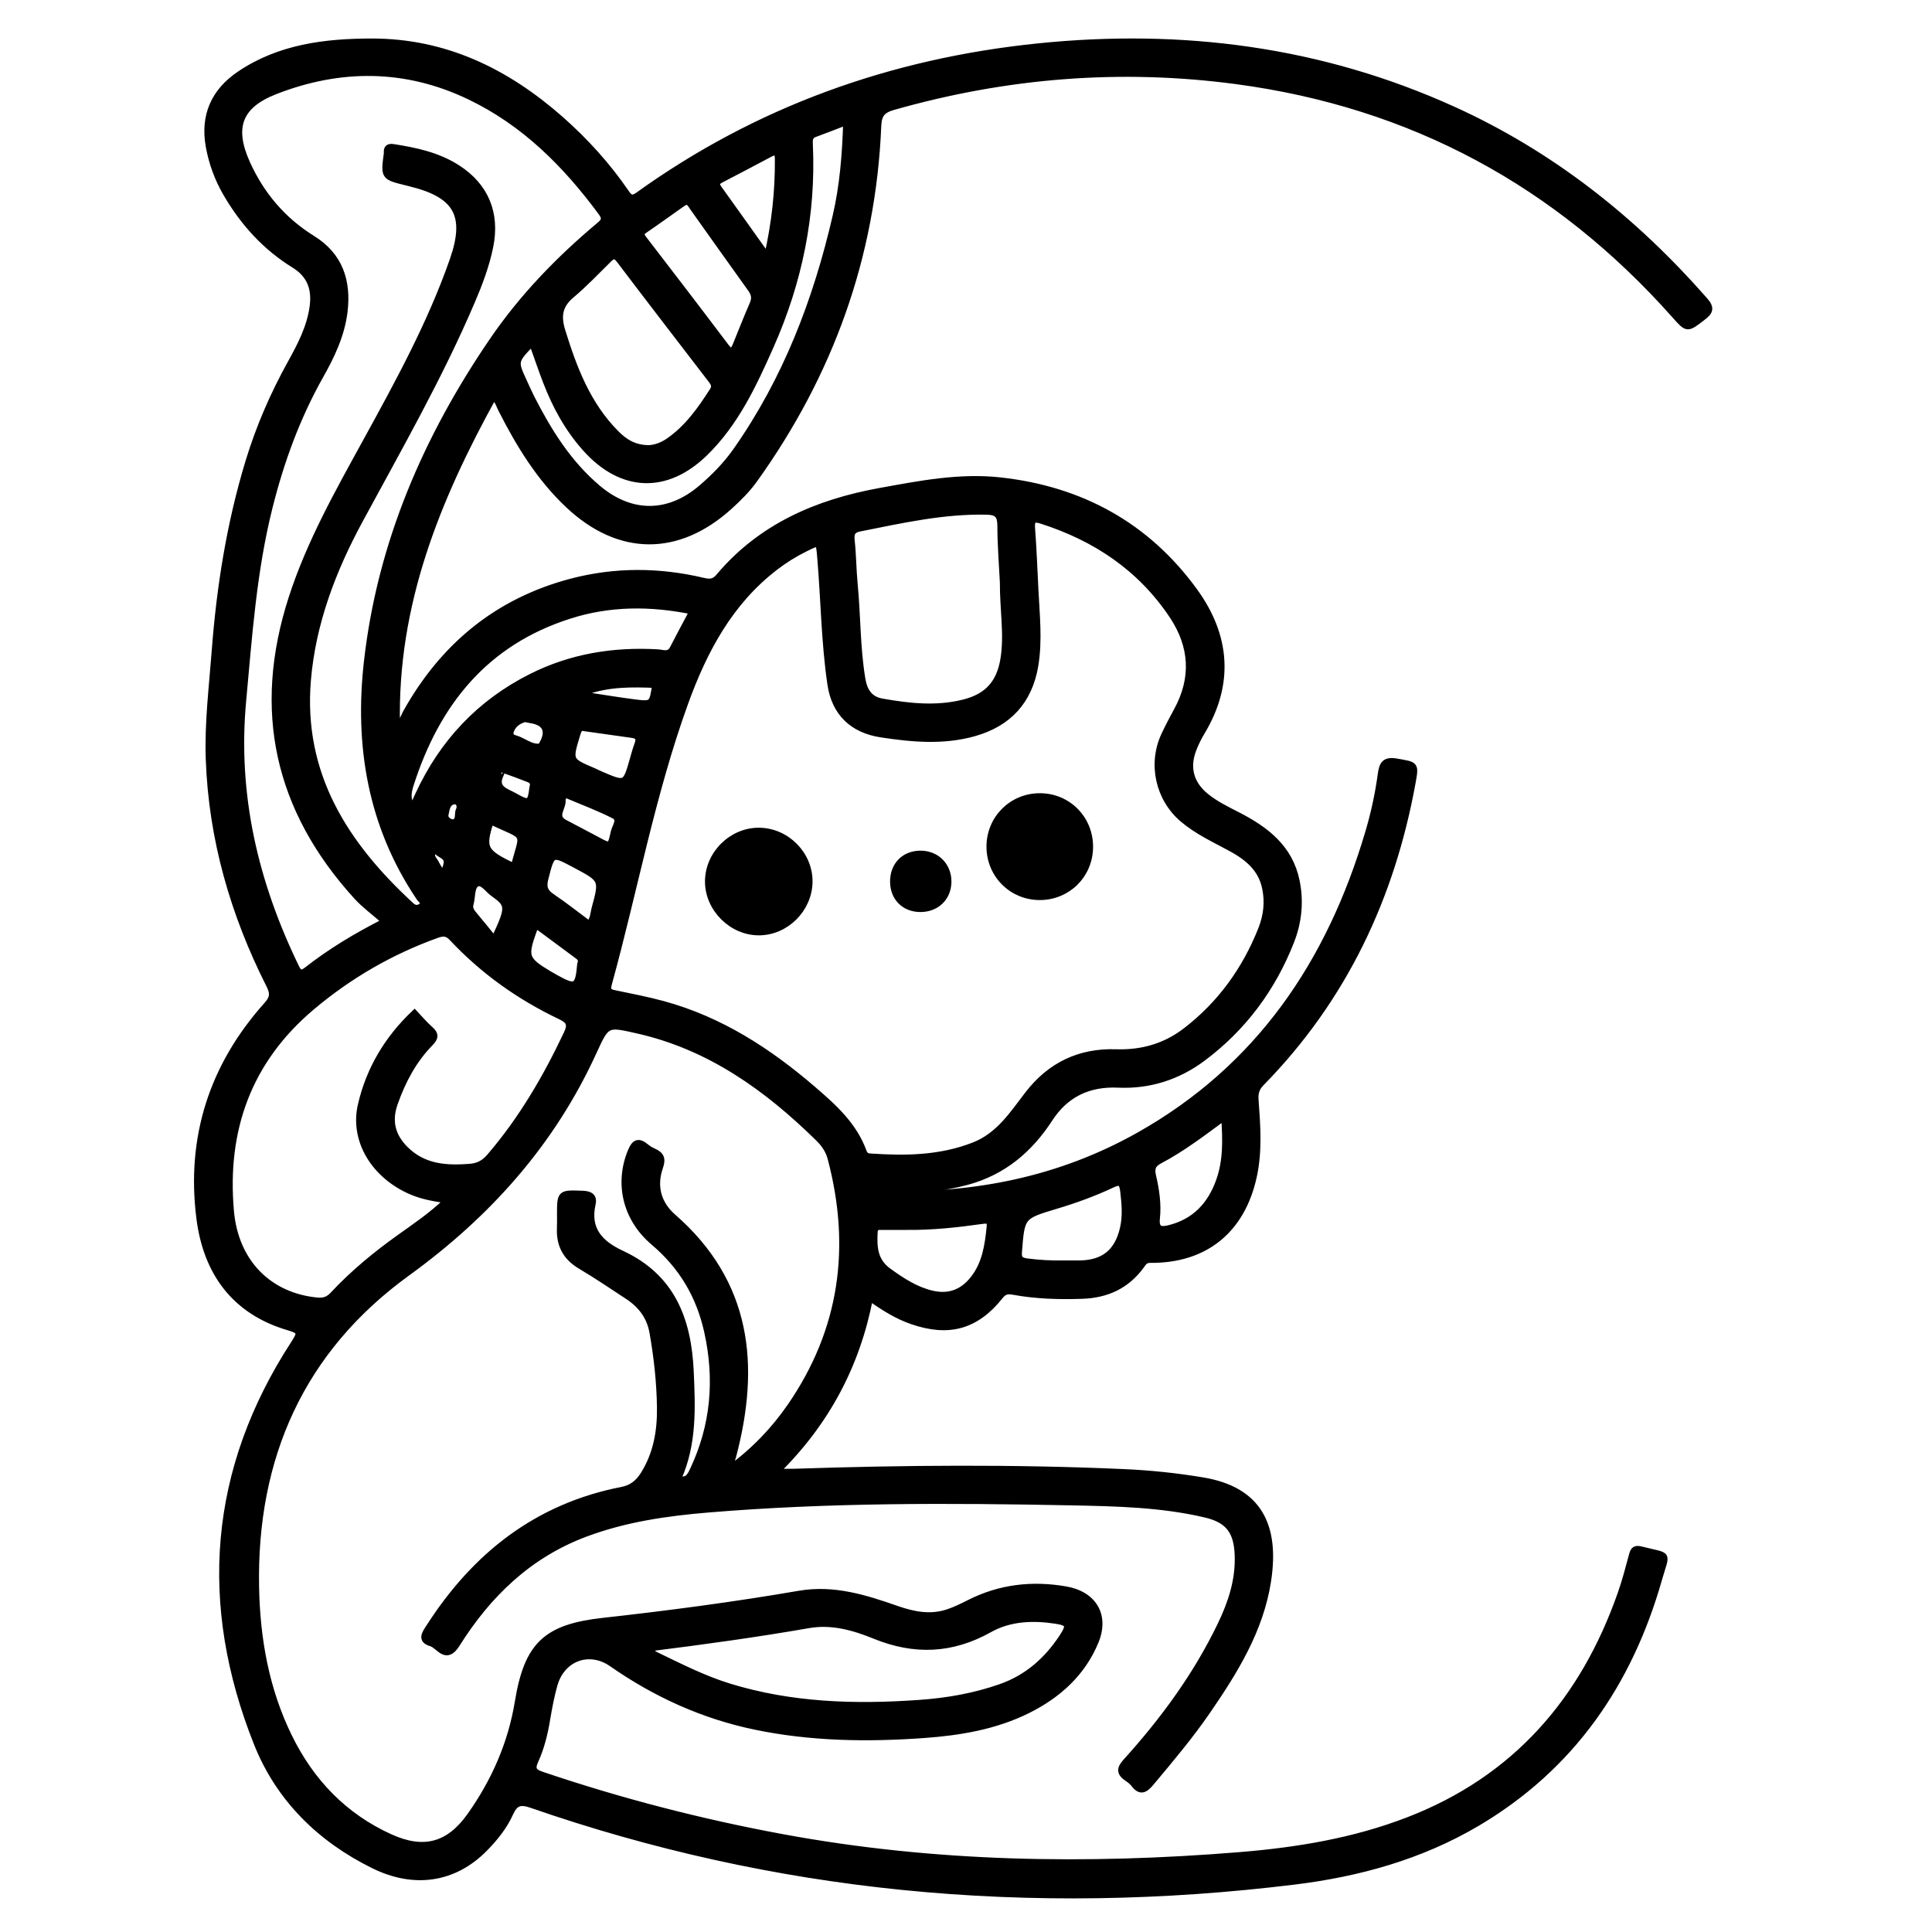 <?xml version="1.0" encoding="utf-8"?>
<!-- Generator: Adobe Illustrator 23.0.0, SVG Export Plug-In . SVG Version: 6.00 Build 0)  -->
<svg version="1.0" xmlns="http://www.w3.org/2000/svg" xmlns:xlink="http://www.w3.org/1999/xlink" x="0px" y="0px"
	 viewBox="0 0 3000 3000" style="enable-background:new 0 0 3000 3000;" xml:space="preserve">
<style type="text/css">
	.st0{stroke:#000000;stroke-width:10;stroke-miterlimit:10;}
</style>
<g id="Layer_1">
</g>
<g id="Layer_2">
	<g>
		<path class="st0" d="M765.9,616.4c-87.4,158.5-154.3,322.1-149.8,509.5c9.4-4.6,10.6-12.3,13.9-18.3
			c57.6-103.6,141.9-173.8,257.3-204.2c67.7-17.8,136.1-17.4,204.2-1.3c10.3,2.4,17.3,2.5,24.7-6.4c65.5-77.9,152.7-115.3,250.2-133
			c61.8-11.2,123.5-23.4,186.8-16.4c125.3,13.8,227.8,69.9,301.8,172.1c49.7,68.7,56.4,142.9,11,218.2c-5.2,8.6-9.7,17.8-13.3,27.2
			c-10.8,28.3-4,53.3,19.4,72.5c15.2,12.5,32.9,20.9,50.3,29.9c43.3,22.3,80.2,50.5,90.7,102c6.5,32,3.3,63.5-8.5,93.5
			c-28.7,73.2-74.2,134.4-137.3,181.5c-38.5,28.7-82.9,42.9-130.8,40.7c-46.3-2.1-81.9,15.1-106.6,53.1
			c-31.4,48.4-72.6,83-128.9,98.1c-37.4,10-75.7,13.2-114.3,12.9c-10.6-0.1-21.2,0-34.1,0c7.2,8.9,15.8,6.5,22.6,6.6
			c138.9,3.4,271-22.6,393.2-91.4c186.6-105,296.5-268.2,356.2-469.5c8.9-29.8,15.5-60.1,19.7-90.8c2.2-16,5.6-23.4,24.7-20
			c28.8,5.2,29.3,3.6,24.2,31.9c-32.4,178.5-106.7,336-234.5,466.5c-7.9,8-10.2,15.6-9.4,26.8c2.9,39.7,5.9,79.4-2.8,118.9
			c-18.3,83.2-75.3,129.7-160.4,129c-8.2-0.1-10.6,4.4-13.9,9c-22.7,31.3-53.6,45.5-91.9,46.8c-35.9,1.2-71.6,0.2-106.9-6.3
			c-9-1.6-14.3-0.7-20.5,7.1c-37.3,46.9-79.7,58.4-136.5,38.8c-23.2-8-43.7-20.8-65.7-36.4c-20.3,104.8-67.4,193.9-145.6,270.7
			c12.1,0,19.8,0.2,27.6,0c170.8-5.7,341.6-7.1,512.3,0.5c41.2,1.8,82.1,6.1,122.7,12.9c86.5,14.5,114.3,69.7,101,155.8
			c-11.7,75.9-51.3,139.9-94,202c-26.8,39-57.3,75.1-87.6,111.3c-9.1,10.9-16.3,15.2-26.3,1.9c-2.8-3.7-6.8-6.6-10.7-9.2
			c-11.3-7.9-11.5-14.5-1.7-25.3c58.2-64.3,109.2-133.8,147-212.2c16.6-34.4,28.3-69.8,26.8-108.9c-1.4-36.8-14.6-54.6-50.2-63
			c-68.8-16.2-139.2-17.6-209.2-19c-187.7-3.7-375.5-4.5-562.8,11.1c-65.3,5.4-130.1,14.8-191.9,38.1
			c-87.1,32.8-150.4,94-198.8,171.2c-17,27.1-27.3,2.2-39.9-1.5c-16.9-4.9-9.1-15.2-3.1-24.5c71.3-111.2,167.6-187.4,299.6-213.1
			c15.2-3,25.1-11,33.2-23.6c20.3-32.1,26.5-67.8,26-104.5c-0.5-39.1-4.8-78.1-11.6-116.7c-4.4-25-18.3-43-39-56.5
			c-24.3-15.9-48.2-32.2-73.2-47c-22.9-13.6-32.8-32.9-31.5-58.9c0.3-6.7,0.1-13.5,0.1-20.3c0-34,0-33.6,34.9-32.3
			c11.1,0.4,17.7,4,15.1,15.3c-9.1,40.5,12.3,62.1,45.6,77.6c77.6,36.2,103,101.7,106.7,182.5c2.6,57.1,4.8,113.1-19.4,166.8
			c14.6,5,18.8-3.9,23.4-13.5c32.6-69.2,38.7-140.8,22.2-215.2c-12.4-55.7-39.3-101.3-83.4-138.7c-44.3-37.6-55.4-92.5-35.2-141.1
			c5.5-13.3,11.3-16.6,22.8-7.1c3.6,3,7.7,5.5,12,7.4c11.3,5.1,14.8,10.6,9.9,24.5c-10.2,29.3-3,56.7,20.6,77.3
			c117.1,102.3,130.2,230.2,93.1,371c-1.5,5.7-3.5,11.2-6.6,21.1c39.7-29,70.1-61,95.4-97.5c81.9-118.6,99.6-248,63-386.1
			c-3.2-12.1-10.2-22.2-18.9-30.7c-80.1-78.7-169-142.5-281.1-167.8c-47.8-10.8-47.9-11.4-68.2,33
			c-64.6,141.6-163.6,252.4-289.8,343.9c-164.2,119-238.7,286.1-234.7,488.3c1.6,80.4,15.5,158.5,51.1,231.4
			c34.3,70.3,85.9,124.2,157.6,156.6c51.7,23.4,90.9,13.3,124-33.3c37.8-53.3,63.8-112,74.5-177.4c14.5-88.3,43.9-115.3,131.8-125.1
			c101.9-11.3,203.5-24.7,304.6-42.1c53.7-9.3,102.8,6.4,151.8,23.5c26.2,9.1,52.2,14.1,79.1,5.2c11.4-3.8,22.5-9.2,33.3-14.7
			c47.5-24.1,97.6-29.8,149.6-20.8c43,7.4,62.9,39.8,46.4,80.2c-20.3,49.6-58.4,83.7-105.7,107.2c-50.4,25-105.3,34.1-160.6,38.1
			c-87.7,6.3-175.4,5.1-261.9-12.9c-81-16.8-154.9-50.4-222.7-97.7c-35.2-24.5-77.8-9-89.6,33c-4.9,17.5-8.3,35.4-11.3,53.3
			c-3.6,22.1-8.9,43.8-18.1,64.1c-6.3,13.7-2.6,18.1,10.6,22.6c122.2,41.3,246.8,73.5,373.6,96.9c235.4,43.5,472.4,47.2,710.2,27.8
			c89.1-7.3,176.8-21.8,260.6-54.1c166.8-64.2,272.5-186.1,330.7-352.2c6.9-19.7,12.2-40,17.6-60.1c2.1-7.9,4.5-10.5,13.8-8.2
			c44.9,11.4,39.7,2.9,27.7,45.2c-46.1,162.3-135.7,292.7-282.8,379.5c-87.4,51.6-183.8,78.2-283.5,90.4
			c-202.3,24.8-405.4,28.7-608.4,8.3c-196.7-19.8-388.8-62.4-575.6-127.2c-17.6-6.1-25.9-4-33.6,13c-9.5,21-24.1,39.1-40.3,55.4
			c-46.3,46.7-107.8,57-171.5,25.6c-82.9-40.8-146.7-103.3-181-189c-86.3-216.3-70.6-424.9,57.7-621.9c10.3-15.9,10-19.2-8.9-24.8
			c-84.2-24.7-127.7-85.8-138.2-169.5c-15.8-125.4,20.1-236.3,104.5-330.6c10.1-11.2,10.2-18.7,4-31
			c-55.7-110.4-89.5-226.9-93.9-351c-2-56.1,5-111.7,9.2-167.5c7.6-99.8,23.2-198.2,52.4-294.2c16.3-53.8,38.7-105,65.9-154.1
			c15.1-27.2,29.3-54.7,33.7-86.1c3.9-28-3.6-50-28.9-65.6c-44.6-27.5-78.8-65.3-105.1-110.3c-13.4-22.9-22.4-47.3-27.2-73.6
			c-8.7-48.1,8.4-85.3,47.6-111.9C434,73.6,504.8,64.9,577.2,64.8c113.8-0.1,208.9,46.4,292.6,119.9c38.6,34,73.2,72,102.3,114.6
			c5.6,8.1,9.5,10.6,18.8,4c185.8-133.5,394-207.6,620.6-230.9c223.1-22.9,439.1,4.6,644.7,97.8c152.6,69.2,280.7,170.7,390.8,296.2
			c10.8,12.3,8,17.8-3.3,26.4c-24,18.4-23.4,18.8-43-3.3c-182.1-205-408.3-327.4-680.7-363.8c-180.6-24.1-358.1-9.6-533.2,40.2
			c-17.5,5-22.7,12.4-23.4,30.1c-8.5,202.5-74.6,385-192.4,549.2c-11.1,15.4-24.6,28.7-38.6,41.4c-80.1,72.3-171.1,71.6-249.8-2.5
			c-44.9-42.2-76.4-94-104.1-148.5C775.1,629.4,774,621.5,765.9,616.4z M1607.4,914.7c1.9,39.8,6.5,79.6-0.2,119.2
			c-9.3,54.6-41.2,89.3-94.6,104.4c-48,13.5-96.1,9.1-144.5,1.7c-44-6.7-71.8-33.1-78.3-77.5c-9.7-65.5-10.2-131.8-15.9-197.7
			c-2.1-24.1-1.3-24.2-23.7-13.1c-16.4,8.1-31.8,17.7-46.3,28.8c-70.9,54.3-110.8,129.6-140.3,211.1
			c-51.4,142.1-78.5,291-118.5,436.3c-3.3,12.1,2.2,13.2,11,15c24.4,5.1,48.9,9.8,72.9,16.3c89.2,24.2,164.5,73,233.8,132.7
			c32,27.5,62.9,55.3,77.9,96.3c1.7,4.7,4.2,7.5,10,7.9c54.9,3.8,109,3.2,161.5-17.3c39.1-15.3,60.2-48.6,84-79.5
			c34.6-45.1,80.6-66.9,136.8-65c40.3,1.3,76.4-9.1,107.9-33.2c54.2-41.5,93-95.3,118-158.7c8-20.4,10.5-41.8,5.9-63.6
			c-6.3-30.7-28.1-48.1-53.8-62c-25.5-13.8-51.9-25.9-74.3-44.9c-37.6-31.9-49.6-85.9-28.5-130.6c6-12.8,12.6-25.4,19.4-37.8
			c27.7-50.6,24.4-100.4-6.9-147.4c-49.4-74.2-119.6-121.1-203.8-147.9c-11.2-3.6-15.7-1.6-14.7,11.4
			C1604.6,851.3,1605.8,883,1607.4,914.7z M597.9,1430.9c-16.7-14.7-31.7-25.5-43.9-38.9C431.1,1257,396.7,1103,453.2,928.5
			C481,842.5,525.1,764.6,568.2,686c50.3-91.6,100.6-183.3,135.2-282.4c24.3-69.8,5.6-101.5-66.3-119.1c-2-0.5-3.9-1-5.9-1.5
			c-35-8.6-35-8.6-30.3-44.1c0.1-0.7,0.1-1.4,0.1-2c-0.5-7.1,2.6-9.3,9.7-8.2c34.8,5.4,69,12.7,99.3,32.1
			C754,289,771.4,331.4,760.9,383c-6,29.3-16.4,57-28.1,84.3c-50.1,117.5-113.5,228.1-174.1,340.2c-42,77.6-73.3,159.3-80.9,248.3
			c-12.4,147,58.1,256,160.6,350.4c5.6,5.1,11.2,5.1,16.2,0.9c6.5-5.5-0.8-9.5-3.2-13.1c-75.4-111.9-96.2-236.3-81.2-367.5
			c20.9-182.9,91.9-347.1,195-497.9c45.9-67.2,102.3-125.5,164.6-177.8c7.6-6.4,11.8-10.4,4.2-20.7
			c-55.2-74.9-119.6-139.5-204.5-180.2c-99.2-47.6-200.9-47.9-302.3-8.4c-56.3,22-68.7,56.4-44,111.5
			c22.1,49.2,55.6,88.9,101.8,117.6c42.3,26.2,55.4,65.6,49.7,113.2c-4.4,36.3-19.8,68.5-37.4,99.7C461,647.9,436,716.5,418.1,788.2
			c-24.7,98.7-31.6,199.6-40.9,300.4c-13.5,146.2,18.9,282.7,82.3,413.3c4.9,10,8.7,11,17.4,4.2
			C512.6,1478.3,551.1,1454.6,597.9,1430.9z M694.9,1863.6c-22-3.1-39.7-6.5-56.4-13.7c-57.3-24.8-90.4-79.2-77.9-133.6
			c12.8-55.8,41.2-103.2,83.1-143c8.4,8.9,15.8,17.8,24.4,25.3c8.8,7.8,7.6,13.1-0.2,21.1c-25.9,26.5-42.8,58.4-55.1,93.2
			c-10,28.2-3.9,51.4,16.7,71.9c28.2,28,63.2,30.2,99.9,27.4c12.9-1,22.3-5.8,31-15.9c49.7-57.8,87.6-122.8,120-191.4
			c7.1-15,2.9-20.6-10.5-27c-63.4-30.2-119.8-70.3-167.8-121.6c-8.4-9-15.2-7.8-24.7-4.4c-71.2,25.7-135.7,63.1-193.4,111.8
			c-98.6,83.1-137,191-125.7,317.3c7.1,79.7,59.6,131.6,134,138.8c10.5,1,17.6-1.4,24.8-9.1c31.4-33.7,66.8-62.8,104.3-89.5
			C645.4,1903.9,670.2,1887.7,694.9,1863.6z M1557.6,904.1c-1.3-25.7-3.8-56.6-3.9-87.6c-0.1-16.1-4.5-21.9-21.5-22.3
			c-67.4-1.5-132.4,13.2-197.7,26.2c-10.5,2.1-13.6,7.3-12.4,18.3c2.5,22.7,2.5,45.7,4.7,68.5c4.7,48.9,3.8,98.3,11.9,146.9
			c3,18.3,11,32,30.4,35.5c42.6,7.6,85.2,12.3,128.1,1.4c36-9.2,54.9-30,61.1-66.6C1564.8,985.9,1557.4,947.7,1557.6,904.1z
			 M1010.5,2558.9c0.8,5.5,3,8.8,6.8,10.6c37.6,18.1,74.7,37.2,114.7,49.5c96.7,29.8,195.8,32.7,295.6,25.6
			c43.1-3,85.5-10.4,126.5-24.8c41.2-14.5,71.9-41.7,95.5-77.6c12.1-18.5,10.6-22.6-10.5-25.9c-35.4-5.4-71.3-3.9-102.5,13.6
			c-58.7,32.9-116.6,35.1-178.5,9.9c-32.1-13.1-66.4-22.9-102.5-16.6C1174.7,2537.3,1093.3,2548.5,1010.5,2558.9z M1007.2,696.2
			c9.5-0.2,20.9-4,31.1-11.1c29.5-20.4,49.6-48.9,68.6-78.6c4.9-7.6,0.7-12.5-3.4-17.9c-47.1-61.4-94.5-122.7-141.2-184.5
			c-6.5-8.5-10.3-8.2-17-1.6c-19.2,18.9-37.8,38.6-58.4,55.9c-18.7,15.8-21,32.7-14.1,55.2c18,58.4,39.4,114.7,83.5,159.2
			C969.5,686.2,984.6,696.1,1007.2,696.2z M1314.3,189.2c-18.2,7-33.7,13.1-49.3,18.8c-8.2,3-8.1,9.1-7.8,16.3
			c5,109.1-16.5,213.3-60.6,312.8c-26.5,59.8-54.2,119.4-102,166.1c-60.1,58.6-129.3,55.7-185.3-6.9c-27.4-30.6-46.7-65.9-61.3-104
			c-7.6-19.7-14.3-39.8-21.7-60.3c-27.7,28.8-27.7,28.8-12.7,61.2c3.7,7.9,7.2,16,11.1,23.8c26.8,52.6,57.5,102.2,103.3,140.9
			c51.5,43.6,110.1,43.6,161.3-0.2c20.1-17.2,38.5-36,53.7-57.6c77.5-110.3,124.7-233.6,154.8-364
			C1308.8,289,1312.7,240.8,1314.3,189.2z M640.3,1254.6c3.8-8.4,6.6-14.5,9.4-20.5c37.6-81.2,95.4-142.9,175.7-183.2
			c61.9-31,127.6-41.6,196.2-37.6c7.9,0.5,17.5,5.1,23.2-6c9.7-19,19.9-37.7,30.8-58.2c-65.5-13.4-129-13.2-191.3,6.7
			c-130.8,41.6-206.4,135.7-246.9,262.6C633.6,1230.5,631.6,1241.8,640.3,1254.6z M1065,312.8c-1.9,1.1-4.2,2.3-6.4,3.8
			c-19.2,13.5-38.3,27.4-57.7,40.6c-7.4,5-5.3,8.8-1,14.4c42.6,55.5,85.2,110.9,127.3,166.8c8.5,11.3,11.9,6.4,15.6-2.7
			c8.7-21.1,16.9-42.5,26.1-63.4c4.1-9.3,2.6-16.2-3.1-24c-30.2-42-60.1-84.3-90.1-126.4C1073.1,318.2,1071.3,313.3,1065,312.8z
			 M1408.7,1904.8c-12.8,0-25.6,0-38.4,0c-6.2,0-12-0.8-12.5,8.5c-1.2,23.4-0.2,44.8,21.8,60.7c21,15.1,42,29,67.4,35
			c26.4,6.2,47.7-1.8,64.3-22.8c18.9-23.9,22.9-52.5,25.8-81.4c1-9.7-3.3-10.5-12-9.3C1486.6,1901,1447.8,1905.2,1408.7,1904.8z
			 M1650.6,1962.2c8.8,0,17.5,0.1,26.3,0c37.2-0.6,58.7-18.2,67.1-54.6c4.5-19.5,2.7-38.7,0.4-58.3c-1.7-13.7-5.6-15.6-17.8-9.8
			c-28,13.2-57.2,23.8-87,32.7c-53.5,16.1-53.3,16-57.7,71.4c-0.8,10.4,1.8,13.9,12.3,15.4
			C1612.9,1961.5,1631.7,1962.5,1650.6,1962.2z M1901.2,1734.4c-34.1,25.2-65.6,49.2-100.5,67.6c-11.2,5.9-13.2,12.3-10.6,23.9
			c5,21.6,8.4,43.8,6,66c-1.7,16.3,5.3,18.9,18.5,15.7c40.2-9.6,65.1-35.9,78.6-73.8C1904.3,1802.9,1903.8,1770.6,1901.2,1734.4z
			 M1191.5,398.5c11.9-52.9,17.1-102,16.7-151.9c-0.1-8.6-2.4-13.2-11.9-8.1c-25.5,13.6-51.1,27-76.7,40.3c-6.8,3.5-8.6,7-3.6,13.9
			C1140.3,326.5,1164.4,360.4,1191.5,398.5z M907,1130.3c-6.3-2-8.7,2.5-11,10.3c-12.3,40.7-12.6,40.6,25.4,56.8
			c3.7,1.6,7.3,3.5,11,5.1c39.1,16.8,39.1,16.8,50.6-23.5c2.2-7.8,4.3-15.6,7.1-23.1c3.4-9,1.4-13.8-8.6-15.1
			C957.5,1137.5,933.5,1134,907,1130.3z M914.7,1435.1c7.2-7.8,6.7-16.4,8.8-24.1c12.4-45.5,12.2-45.6-30.1-68.1
			c-37-19.7-36.4-19.5-46.9,21.4c-3.4,13.3-0.7,20.9,10.6,28.4C876.5,1405.8,894.9,1420.4,914.7,1435.1z M901.3,1497.2
			c2.1-5.1,0.9-9.2-3.5-12.5c-19.4-14.4-38.9-28.7-58.3-43.2c-6.2-4.6-8.6-3.2-11.2,4c-14.2,39.8-12.6,45,23.7,66.8
			c3.5,2.1,7,4,10.5,6C894,1535.9,898.1,1533.7,901.3,1497.2z M881,1234.8c-6.1-0.6-7.9,4.3-7.7,8.8c0.5,11.4-14.1,24.5,3.4,34
			c16.6,8.9,33.4,17.4,50,26.4c21.1,11.5,21.6,11.7,26.7-12.1c1.8-8.3,11.4-19.7,0.3-25.5C930.4,1254.4,905.7,1245.3,881,1234.8z
			 M767.4,1458.9c23.7-50.5,23.4-54-1.6-71.8c-8.4-6-17-19.8-25.6-15.1c-8.7,4.7-6.7,20.6-9.8,31.5c-2.2,7.6,1.8,12.6,6.3,17.9
			C747.2,1433.8,757.2,1446.4,767.4,1458.9z M761.7,1275.1c-13.4,42.6-10.6,48,36.4,70.7C812.4,1289.7,820.3,1302.3,761.7,1275.1z
			 M910.5,1073.7c-0.1,2-0.2,4.1-0.3,6.1c24.6,3.7,49.1,7.8,73.8,11c29,3.7,29.1,3.4,33.7-27.6
			C981.2,1061.7,945.1,1061.3,910.5,1073.7z M814.9,1116.1c-8.5,2.8-17.7,7.1-21.8,18.7c-2.6,7.2,1.5,10.5,6.9,11.9
			c13.5,3.8,24.6,15.4,40.1,12.7c0.3-0.1,0.4-1.2,0.7-1.8c13.5-21.8,7.1-36.4-17.6-39.8C821.2,1117.5,819.3,1117,814.9,1116.1z
			 M827.1,1222.9c1.9-5.6,0.6-10.5-5.5-12.9c-13.5-5.3-27.2-10.4-40.9-15.2c-0.2-0.1-1.9,4.6-3.1,7c-11.4,22.9,8,26.9,21.3,34.4
			C821.7,1249.1,824,1248,827.1,1222.9z M713.4,1257c2.3-9.2-2.9-13.5-7.9-13c-11.8,1.3-12.3,13.2-14.1,21.3
			c-1.6,7.3,8.5,13.1,13.2,11.8C714.8,1274.5,709.3,1262,713.4,1257z M688.3,1359.2c2.4-7.7,4.4-12.6,5.4-17.7
			c2.3-11.6-8.7-13.4-14.7-18.9c-2.1-1.9-5.2-2.3-6.9,0.4c-4.7,7.5,2.3,12.2,4.9,17.8C679.6,1346.2,683.2,1351,688.3,1359.2z"/>
		<path class="st0" d="M1179,1290.3c42.9,0.5,78.5,37.1,77.7,79.6c-0.9,42-36.4,77.3-78.1,77.5c-42.2,0.2-79.1-36.7-78.9-78.9
			C1099.8,1326,1136.6,1289.7,1179,1290.3z"/>
		<path class="st0" d="M1536.8,1314.4c0.1-43.5,34.8-78,78.4-77.7c43.6,0.3,77.7,35.3,77.1,79.1c-0.5,43-34.4,76.6-77.4,76.8
			C1571.3,1392.8,1536.7,1358.2,1536.8,1314.4z"/>
		<path class="st0" d="M1429.4,1325.9c24.8,0,43.1,18.4,43,43.2c-0.2,24.9-18.5,42.4-43.8,42.1c-24.5-0.3-41.3-17.4-41.5-42
			C1386.9,1343.6,1404.2,1325.9,1429.4,1325.9z"/>
	</g>
</g>
</svg>
